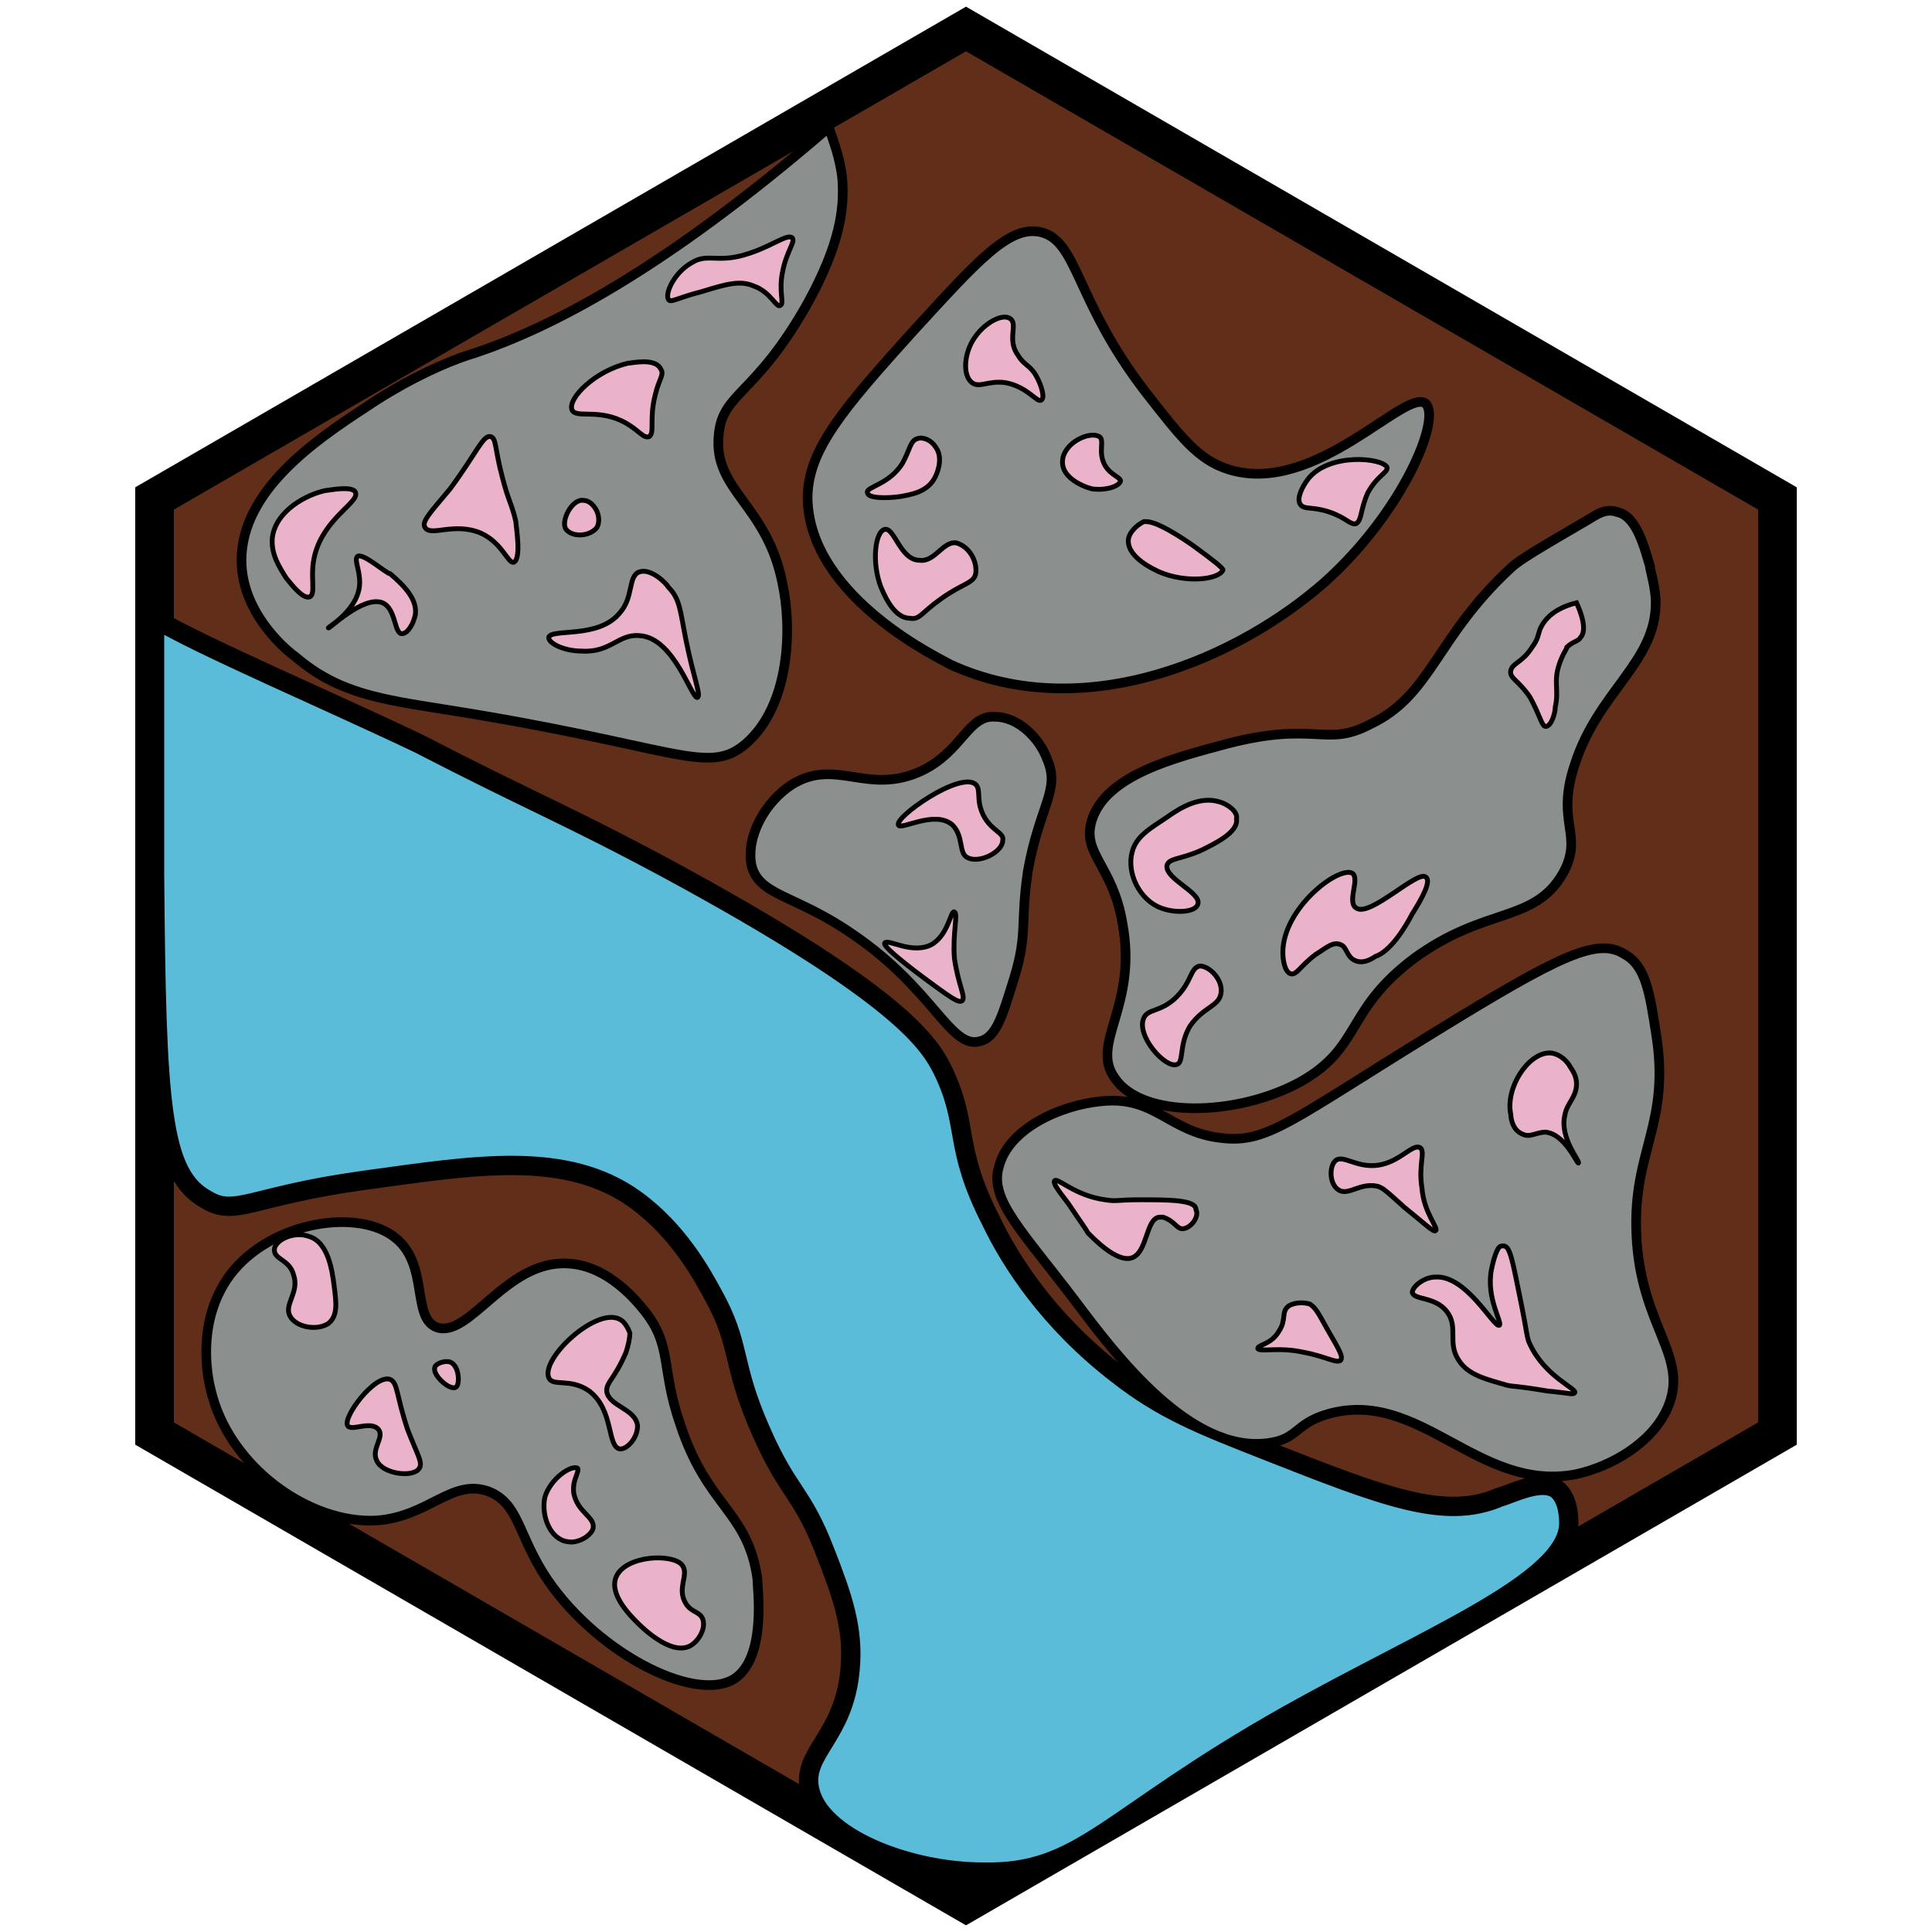 <?xml version="1.0" encoding="utf-8"?><!-- Generator: Adobe Illustrator 26.0.3, SVG Export Plug-In . SVG Version: 6.00 Build 0)  --><svg version="1.1" id="Ebene_2_00000074422167821747138070000012155992511794515371_"	 xmlns="http://www.w3.org/2000/svg" xmlns:xlink="http://www.w3.org/1999/xlink" x="0px" y="0px" viewBox="0 0 100 100"	 style="enable-background:new 0 0 100 100;" xml:space="preserve"><style type="text/css">	.st0{fill:#612F19;stroke:#000000;stroke-width:2;stroke-miterlimit:10;}	.st1{fill:#5abcd8;stroke:#000000;stroke-miterlimit:10;}	.st2{fill:#8B8F8E;stroke:#000000;stroke-width:0.5;stroke-miterlimit:10;}	.st3{fill:#8B8F8E;stroke:#000000;stroke-width:0.5;stroke-miterlimit:10;}	.st4{fill:#EBB3C9;stroke:#000000;stroke-width:0.25;stroke-miterlimit:10;}	.st5{fill:#EBB3C9;stroke:#000000;stroke-width:0.25;stroke-miterlimit:10;}</style><polygon class="st0" points="8,74.2 50,98.5 92,74.2 92,25.8 50,1.5 8,25.8 "/><path class="st1" d="M8,45.3c0.1,11.9,0.3,15.5,2.7,16.8c1.5,0.9,2.3-0.2,8.1-1c5.8-0.8,10.5-1.6,14.1,1c2.2,1.6,3.4,3.8,4,4.9	c1.5,2.7,0.9,3.5,2.5,7.1c1.4,3.2,2.1,3.1,3.3,6.2c0.9,2.3,1.5,4,1.3,6.1c-0.3,3.5-2.5,4.3-2.1,6.2c0.5,2.5,5.1,4.3,9,4.3	c5.1,0.1,6.3-2.8,15.7-8.1c7.3-4.1,14.5-6.9,14.6-9.9c0-0.3,0-1.3-0.6-1.8c-0.8-0.6-2.3,0.2-3,0.4c-2.8,1.2-5.9,0-12-2.4	c-3.3-1.3-5.4-2.1-7.8-4c-3.5-2.7-5.5-5.8-6.5-7.9c-2-3.9-1.1-4.9-2.5-7.8c-0.7-1.4-2.2-3.9-14.2-10.4c-5.4-2.9-7.1-3.5-12.9-6.5	C17.1,36.3,10.3,33.4,8,32C8,35.6,8,40.1,8,45.3z"/><path class="st2" d="M24.5,18.3c-0.4,0.1-2.8,0.9-5.6,2.8c-2.6,1.7-6.4,4.3-6.4,7.9c0,2.6,2.1,4.5,2.8,5c2.2,1.9,4.5,2.2,7.6,2.7	c12.1,1.9,13.7,3.5,15.7,1.8c2.3-2,2.4-6,1.9-8.3c-0.8-4.1-3.6-4.8-3.3-7.7c0.2-2.2,1.9-2,4.6-6.8c1.7-3.1,1.9-4.9,1.8-6.4	c-0.1-1.1-0.5-2.1-0.7-2.7C34.2,14.1,28.4,17,24.5,18.3z"/><path class="st2" d="M47.3,17.1c-3.7,4.1-5.5,6.2-5.5,8.7c0.1,5.2,7.1,8.4,7.4,8.6c7,3.2,15-0.4,19.4-4.3c4-3.6,6-8.4,5.2-9.2	c-1-0.9-5.7,4.8-10.2,3.4c-1.6-0.5-2.5-1.7-4.3-4c-3.7-4.8-3.5-7.9-5.5-8.3C52.2,11.7,50.6,13.5,47.3,17.1z"/><path class="st2" d="M82.2,26.9c-2.4,1.4-3.6,2.1-4,2.5c-3.9,3.6-4.1,6.6-7.3,8.1c-2.3,1.2-2.8-0.2-7.4,1c-2.6,0.7-6.3,1.6-7,4	c-0.5,1.7,1.1,2.3,1.6,5.3c0.8,4.3-1.7,6.2-0.4,8c1.4,2.1,6.3,2,9.6,0.2c3.2-1.8,2.3-3.7,5.9-6.4c3.7-2.7,6.2-1.8,7.7-4.4	c1.1-2-0.4-2.6,0.6-5.6c1.2-3.8,4.2-5.3,4.2-8.4c0-0.8-0.3-1.7-0.3-1.9c-0.3-1-0.7-2.6-1.7-2.8C83.1,26.3,82.7,26.6,82.2,26.9z"/><path class="st3" d="M47.7,39.9c-2.8,1.3-4.4-0.7-6.7,0.7c-1.4,0.9-2.4,2.7-2.1,4.2c0.4,1.6,2.3,1.5,5.3,3.6c4.1,2.8,5,5.9,6.5,5.5	c0.9-0.2,1.2-1.4,1.8-3.3c0.7-2.3,0.3-2.8,0.7-5.5c0.6-3.4,1.7-4.2,1-5.8c-0.4-1.1-1.5-2.2-2.7-2.2C50.1,37,49.8,38.9,47.7,39.9z"/><path class="st3" d="M74.3,53.4c-7.5,4.6-8.7,5.8-11.1,5.5c-2.7-0.3-3.4-2.2-6.2-1.9c-2.1,0.2-4.8,1.4-5.3,3.4c-0.5,1.7,1.2,3.3,4,7	c2.1,2.8,5.9,7.8,9.9,7.3c1.6-0.2,1.4-1,3.1-1.5c4.8-1.4,7.8,4.1,12.9,3.1c1.8-0.4,3.9-1.6,4.7-3.4c1.2-2.7-1.4-4.2-1.6-9	c-0.2-4.4,1.8-5.7,1-10.5c-0.3-1.9-0.5-3.4-1.6-4C82.7,48.5,80.8,49.4,74.3,53.4z"/><path class="st2" d="M22.6,68.7c-1.3-0.5-0.4-3.2-2.1-4.6c-1.9-1.6-6.5-0.9-8.6,1.9c-1.7,2.3-1.2,5.1-1,5.9c0.9,4,5.1,7,8.6,6.8	c2.7-0.2,3.9-2.2,5.8-1.5c1.5,0.6,1.5,2.1,2.8,4.2c2.5,4,7.8,6.8,9.9,5.5c1.7-1.1,1.2-4.7,1.2-5.2c-0.5-3.5-2.6-3.7-4-8	c-1-2.9-0.4-4-1.8-5.8c-0.4-0.5-1.9-2.4-4-2.5C26.2,65.2,24.3,69.3,22.6,68.7z"/><path class="st4" d="M79.7,32.6c-0.1,0.3-0.1,0.5-0.4,0.9c-0.5,0.8-1,0.8-1.1,1.2c-0.1,0.4,0.4,0.5,1,1.4c0.5,0.9,0.6,1.5,0.8,1.5	c0.3,0,0.5-0.7,0.5-1c0.2-0.9-0.1-1.3,0.2-2.2c0.2-0.6,0.4-0.8,0.4-0.9c0.3-0.3,0.6-0.3,0.7-0.5c0.2-0.2,0.3-0.7-0.2-1.8	C80.4,31.5,79.9,32.1,79.7,32.6z"/><path class="st4" d="M70.2,47c-0.5-0.3,0.2-1.5-0.2-1.8c-0.7-0.4-3.6,1.8-3.6,4.1c0,0.4,0.1,1,0.4,1.1c0.3,0.1,0.5-0.4,1.3-1	c0.5-0.3,0.9-0.7,1.3-0.5c0.3,0.1,0.3,0.6,0.7,0.8c0.4,0.2,0.8,0,1.1-0.2c0.3-0.1,1-0.5,1.9-2.2c0.5-0.8,1-1.7,0.7-1.9	C73.4,45,70.9,47.5,70.2,47z"/><path class="st4" d="M63.1,41.5c-1-0.3-2,0.3-2.7,0.8c-0.9,0.6-1.6,1-1.8,1.8c-0.3,1.1,0.4,2.5,1.5,2.9c0.8,0.3,1.8,0.2,1.9-0.2	c0.2-0.6-1.7-1.3-1.6-2c0.1-0.4,0.7-0.3,1.8-0.8c0.6-0.3,1.9-0.9,1.8-1.6C64.1,42,63.5,41.6,63.1,41.5z"/><path class="st4" d="M63.2,51.4c-0.1,0.7-0.9,0.7-1.6,1.7c-0.6,1-0.3,1.9-0.7,2c-0.6,0.2-2.1-1.5-1.7-2.4c0.2-0.5,0.9-0.3,1.7-1.1	c0.8-0.8,0.7-1.5,1.2-1.6C62.6,50,63.3,50.7,63.2,51.4z"/><path class="st5" d="M49.3,42.7c-0.9-0.8-2.7,0.3-2.8,0c-0.2-0.4,3.2-2.8,4-2.1c0.3,0.3,0,0.8,0.4,1.6c0.4,0.8,1.1,0.9,1,1.3	c0,0.6-1.2,1.2-1.8,0.9C49.6,44.2,49.9,43.3,49.3,42.7z"/><path class="st4" d="M67.7,24.8c-0.3,0.4-0.6,1-0.4,1.3c0.2,0.3,0.6,0.1,1.5,0.4c0.9,0.3,1.1,0.7,1.4,0.6c0.3-0.2,0.2-0.7,0.6-1.6	c0.5-0.9,1-1,1-1.3C71.6,23.7,68.8,23.4,67.7,24.8z"/><path class="st4" d="M61.7,28.2c-1.9-1.3-2.3-1.2-2.5-1.2c-0.4,0.2-0.8,0.6-0.8,1c0,0.9,1.4,1.5,1.6,1.6c1.4,0.6,3.1,0.4,3.3-0.1	C63.3,29.4,62.8,29,61.7,28.2z"/><path class="st4" d="M55,23.8c-0.1,0.8,0.8,1.3,1.5,1.5c0.7,0.1,1.4-0.1,1.5-0.4c0-0.2-0.5-0.3-0.8-0.8c-0.4-0.7,0-1.3-0.3-1.5	C56.4,22.3,55.1,22.9,55,23.8z"/><path class="st4" d="M52.3,16.5c-0.4-0.3-1.3,0.2-1.8,0.9c-0.6,0.8-0.7,2-0.2,2.4c0.4,0.3,0.8-0.1,1.7,0c1.2,0.2,1.7,1.1,1.9,0.9	c0.2-0.1,0-0.8-0.3-1.3c-0.3-0.5-0.6-0.5-0.9-1C52.1,17.6,52.7,16.8,52.3,16.5z"/><path class="st4" d="M47.5,22.7c-0.4,0.1-0.4,0.6-0.8,1.3c-0.7,1.1-1.9,1.2-1.8,1.5c0,0.3,1,0.3,1.7,0.2c0.5-0.1,1.4-0.2,1.8-1	c0.2-0.4,0.4-1.1,0-1.6C48.2,22.8,47.8,22.6,47.5,22.7z"/><path class="st5" d="M48.2,48.9c-1,0.5-2.2-0.3-2.4-0.1c-0.1,0.1,0.3,0.5,1.6,1.5c2,1.5,2.2,1.6,2.4,1.5c0.2-0.2-0.2-0.8-0.4-2.2	c-0.1-1.3,0.2-2.3,0-2.4C49.2,47.1,49.1,48.4,48.2,48.9z"/><path class="st5" d="M81.6,56.1c0,0.7-0.5,1-0.6,1.6c-0.3,1.2,0.8,2.4,0.7,2.5c-0.1,0-0.7-1.5-1.7-1.6c-0.5,0-0.8,0.3-1.2,0.1	c-0.5-0.2-0.6-0.8-0.6-1c-0.3-1.4,0.9-3.2,2-3.2c0.4,0,0.8,0.3,1,0.6C81.3,55.3,81.6,55.6,81.6,56.1z"/><path class="st5" d="M71.4,60.3c-1.2,0.2-1.9-0.6-2.3-0.2c-0.3,0.3-0.3,1.2,0.2,1.5c0.5,0.3,1.1-0.4,2-0.2c0.3,0.1,0.4,0.2,1.4,1.1	c1,0.8,1.5,1.3,1.6,1.2c0.2-0.1-0.6-0.9-0.7-2.2c-0.2-1.2,0.2-1.9-0.1-2.1C73.1,59.2,72.5,60.1,71.4,60.3z"/><path class="st5" d="M59,62.1c-1.2,0-1.2,0.1-1.8,0c-1.5-0.2-2.4-1.1-2.6-1c-0.1,0.1,0,0.3,0.7,1.2c0.6,0.9,0.9,1.3,1,1.5	c0.2,0.2,1.5,1.6,2.3,1.3c0.8-0.3,0.7-2,1.4-2.1c0.1,0,0.1,0,0.2,0c0.6,0.2,0.7,0.6,1,0.6c0.4,0,0.9-0.6,0.7-1	C61.9,62.1,60.5,62.1,59,62.1z"/><path class="st5" d="M78.6,66.8c0.5,2.4,0.4,2.4,0.6,2.8c0.8,1.7,2.5,2.3,2.3,2.5c-0.1,0.1-0.3,0-1.4-0.1c-1.8-0.3-1.6-0.2-2.1-0.3	c-1-0.3-2-0.5-2.5-1.3c-0.6-0.9,0-1.7-0.6-2.5c-0.6-0.8-1.7-0.6-1.8-1c0-0.3,0.6-0.8,1.2-0.8c1.6-0.1,3,2.6,3.3,2.5	c0.2-0.1-0.7-1.4-0.4-2.9c0.1-0.5,0.3-1.2,0.5-1.2C78.1,64.4,78.2,64.8,78.6,66.8z"/><path class="st5" d="M65.1,69.8c0-0.2,0.7-0.2,1.1-0.9c0.4-0.6,0.1-1,0.5-1.3c0.3-0.2,0.8-0.2,1.1-0.1c0.3,0.2,0.4,0.4,0.9,1.3	c0.7,1.2,0.8,1.4,0.7,1.6c-0.2,0.2-0.8-0.2-1.9-0.4C66.2,69.7,65.2,70,65.1,69.8z"/><path class="st4" d="M50.5,29.7c-0.1,0.5-0.7,0.5-1.8,1.3c-1,0.7-1.1,1.1-1.6,1c-0.9,0-1.4-1.4-1.5-1.6c-0.5-1.3-0.3-2.9,0.2-3	c0.5-0.1,0.8,1.6,1.8,1.6c0.8,0.1,1.2-1,1.9-0.9C50.2,28.3,50.6,29.1,50.5,29.7z"/><path class="st4" d="M38.5,13.2c-1.4,0.4-1.9-0.1-2.7,0.4c-0.9,0.5-1.4,1.6-1.2,1.9c0.1,0.2,0.5-0.1,1.7-0.4c1.3-0.4,2-0.6,2.7-0.3	c0.9,0.3,1.2,1.2,1.4,1c0.2-0.1-0.1-0.7,0.1-1.7c0.2-1.1,0.7-1.6,0.5-1.8C40.7,12.1,39.9,12.8,38.5,13.2z"/><path class="st4" d="M32.5,18.8c-1.7,0.4-3.1,1.8-2.9,2.4c0.2,0.5,1.4-0.1,2.8,0.7c0.7,0.4,0.9,0.8,1.2,0.7c0.3-0.2,0-0.9,0.3-2.1	c0.2-0.9,0.5-1.1,0.3-1.4C33.9,18.5,32.7,18.8,32.5,18.8z"/><path class="st4" d="M29.3,27.4c0.3,0.4,1.2,0.4,1.6-0.1c0.3-0.6-0.2-1.4-0.7-1.4C29.6,25.8,29,27,29.3,27.4z"/><path class="st4" d="M33.1,29.6c-0.6,0.2-0.3,1.3-1,2.1c-1.1,1.4-3.6,0.8-3.7,1.3c0,0.3,0.8,0.7,1.7,0.7c1.5,0.1,1.9-0.9,3-0.8	c1.8,0.1,2.7,3.3,3,3.2c0.2-0.1-0.2-1-0.6-3c-0.3-1.5-0.3-2.1-0.9-2.7C34.5,30.2,33.7,29.4,33.1,29.6z"/><path class="st4" d="M22,27.3c-0.2-0.3,0.3-0.8,1.3-2c1.4-1.9,1.7-2.8,2.1-2.7c0.3,0.1,0.2,0.6,0.6,2.1c0.3,1.2,0.5,1.4,0.7,2.3	c0,0.2,0.3,1.9-0.1,2.1c-0.3,0.1-0.6-1-1.7-1.5C23.5,27,22.3,27.8,22,27.3z"/><path class="st4" d="M18.5,28.8c-0.2,0.2,0.2,0.8,0.1,1.6c-0.2,1.3-1.7,2.1-1.6,2.1c0,0.1,1.8-1.7,2.8-1.3c0.7,0.3,0.6,1.6,1,1.6	c0.3,0,0.6-0.5,0.7-1c0.1-0.8-0.6-1.5-1.3-2.1C20,29.7,18.8,28.6,18.5,28.8z"/><path class="st4" d="M16.8,25.4c-0.9,0.2-2.5,1-2.7,2.4c-0.1,0.9,0.4,1.6,0.7,2.1c0.1,0.1,0.8,1.1,1.2,1c0.4-0.1,0-1.1,0.3-2.2	c0.5-1.9,2.3-2.7,2.1-3.2C18.3,25.1,16.9,25.4,16.8,25.4z"/><path class="st4" d="M28.4,71.3c0.2,0.5,1.1,0,2.1,0.7c1.3,1,0.9,2.9,1.6,3c0.4,0,0.9-0.6,0.9-1.2c-0.1-0.9-1.5-1-1.6-1.8	c0-0.5,0.4-0.6,1-2c0.1-0.3,0.2-0.7,0.2-1c-0.1-0.3-0.3-0.6-0.5-0.7C30.9,67.6,28,70.3,28.4,71.3z"/><path class="st4" d="M28.2,77.5c-0.2,1,0.3,2.2,1.2,2.3c0.5,0.1,1.2-0.3,1.3-0.7c0.1-0.6-0.8-0.8-1-1.8c-0.1-0.7,0.3-1.1,0.2-1.3	C29.6,75.8,28.5,76.5,28.2,77.5z"/><path class="st4" d="M31.9,81.6c-0.4,0.9,0.7,2,1.1,2.4c0.2,0.2,1.7,1.7,2.7,1.2c0.4-0.2,0.8-0.8,0.7-1.3s-0.6-0.4-0.9-0.9	c-0.5-0.8,0.2-1.5-0.2-2C34.8,80.4,32.4,80.5,31.9,81.6z"/><path class="st4" d="M18,73.8c0.2,0.3,1.2-0.3,1.6,0.2c0.3,0.4-0.4,1-0.1,1.6c0.3,0.7,1.9,0.9,2.2,0.4c0.2-0.3-0.1-0.7-0.6-2	c-0.6-1.8-0.5-2.4-0.9-2.6C19.4,71.1,17.7,73.4,18,73.8z"/><path class="st4" d="M22.5,70.8c-0.1,0.4,0.8,1.2,1.1,1c0.2-0.1,0.2-1.1-0.3-1.3C23,70.4,22.5,70.6,22.5,70.8z"/><path class="st4" d="M16,64c-0.8-0.3-1.8,0.2-1.8,0.7c0,0.5,0.8,0.5,1,1.3c0.3,0.9-0.5,1.5-0.2,2.1c0.3,0.6,1.4,0.8,2,0.4	c0.5-0.4,0.4-1.1,0.3-1.9C17.2,65.8,17,64.3,16,64z"/></svg>